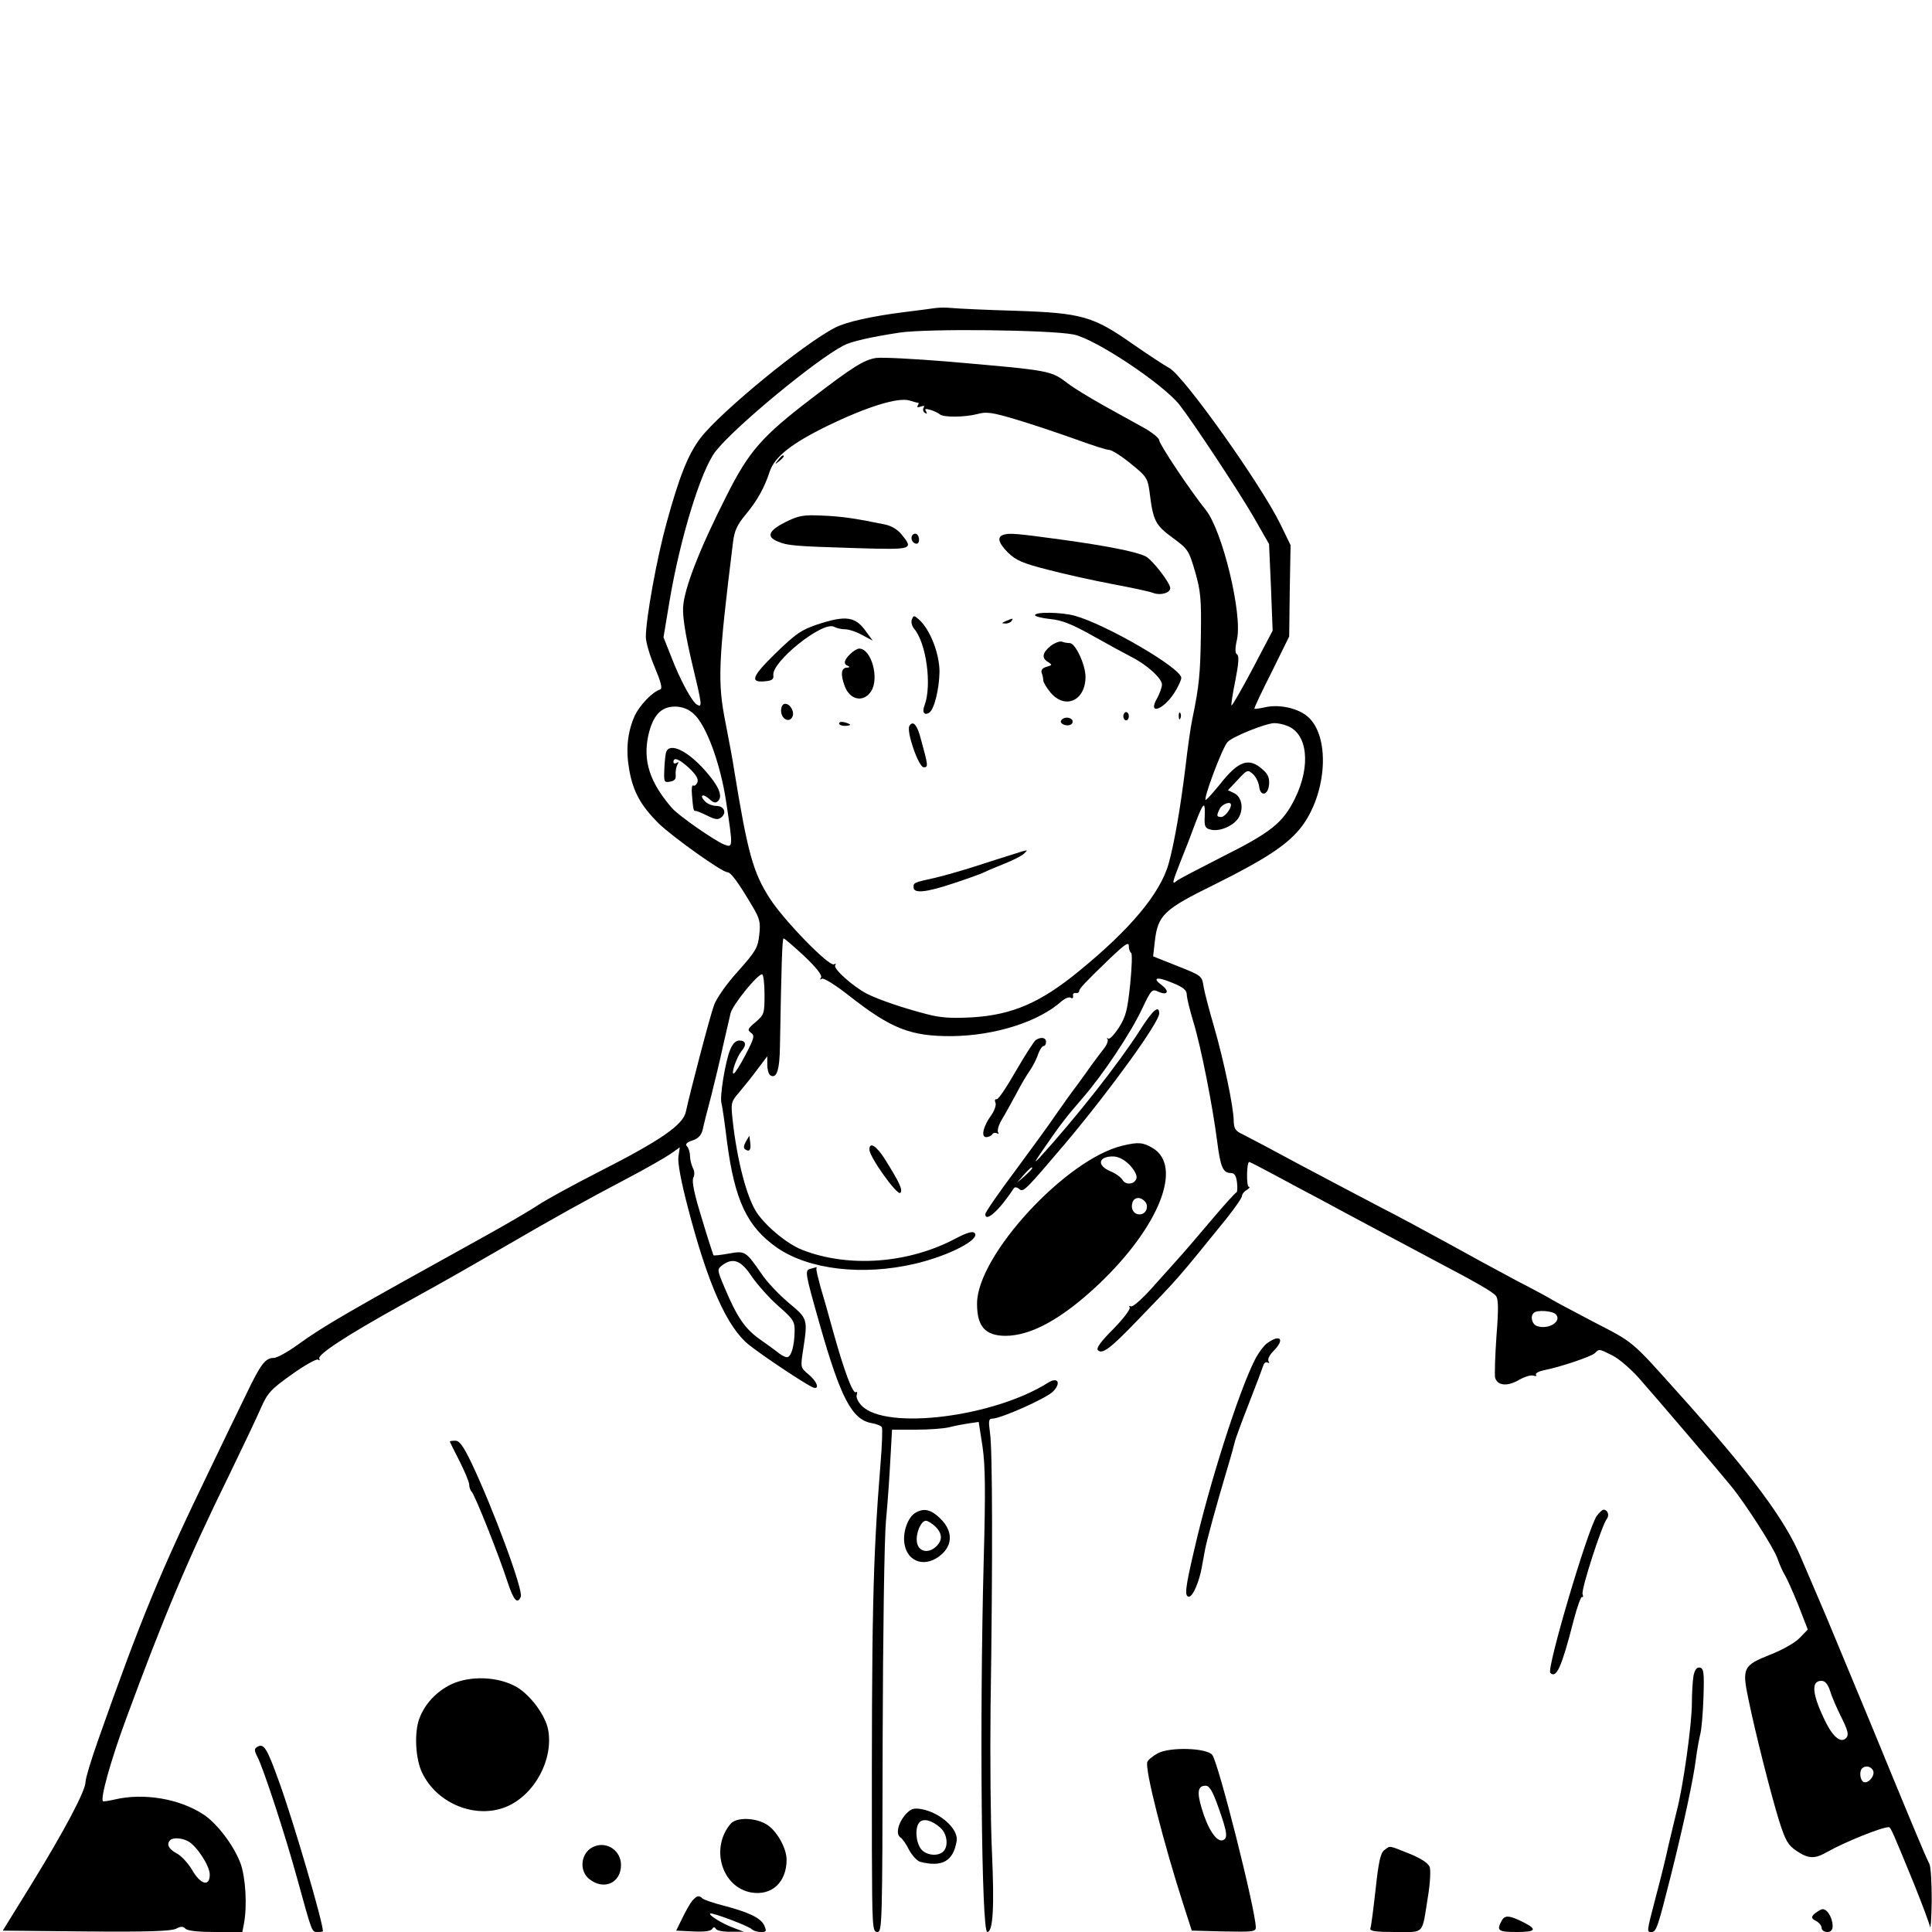 <?xml version="1.0" standalone="no"?>
<!DOCTYPE svg PUBLIC "-//W3C//DTD SVG 20010904//EN"
 "http://www.w3.org/TR/2001/REC-SVG-20010904/DTD/svg10.dtd">
<svg version="1.0" xmlns="http://www.w3.org/2000/svg"
 width="700pt" height="700pt" viewBox="0 0 700 700"
 preserveAspectRatio="xMidYMid meet">
<g transform="translate(0,700) scale(0.1,-0.1)"
fill="#000000" stroke="none">
<path d="M3390 5884 c-14 -2 -65 -9 -115 -15 -112 -14 -209 -35 -249 -56 -114
-58 -416 -306 -488 -400 -45 -59 -77 -140 -123 -308 -35 -126 -75 -347 -75
-413 0 -18 14 -67 32 -109 23 -55 29 -78 20 -81 -29 -9 -76 -59 -93 -97 -26
-59 -32 -123 -19 -195 14 -79 42 -129 106 -193 53 -51 230 -177 249 -177 13 0
40 -37 92 -125 26 -44 29 -57 24 -102 -5 -47 -13 -60 -77 -132 -42 -46 -78
-98 -87 -123 -15 -41 -87 -316 -102 -386 -10 -48 -92 -104 -312 -216 -98 -50
-198 -105 -223 -122 -25 -17 -112 -68 -195 -114 -497 -275 -582 -324 -676
-392 -37 -27 -76 -48 -87 -48 -31 0 -48 -23 -101 -134 -27 -55 -86 -177 -131
-271 -181 -374 -249 -539 -406 -984 -24 -68 -44 -134 -44 -147 0 -32 -75 -174
-198 -374 l-102 -165 303 -3 c221 -2 308 1 325 10 17 9 25 9 34 0 8 -8 48 -12
109 -12 l97 0 6 31 c12 64 6 168 -13 219 -25 65 -84 143 -134 176 -87 57 -216
79 -322 54 -22 -5 -41 -8 -42 -6 -10 10 28 147 83 296 137 372 225 582 374
885 48 99 100 208 115 243 25 56 36 68 112 122 46 33 89 57 95 54 6 -4 8 -3 5
3 -9 14 96 83 298 195 190 105 208 116 385 218 165 96 278 159 430 239 69 36
140 77 159 90 l34 24 -5 -34 c-3 -21 9 -87 33 -179 73 -282 143 -439 223 -503
53 -42 207 -144 232 -154 25 -9 15 21 -16 47 -30 25 -30 25 -20 90 17 112 17
112 -54 171 -35 30 -79 76 -97 104 -57 82 -59 84 -119 73 -29 -5 -53 -8 -55
-6 -1 2 -21 62 -42 133 -28 90 -37 135 -31 148 5 10 5 24 -2 36 -5 11 -10 30
-10 43 0 13 -5 29 -11 35 -7 7 -2 14 20 21 21 7 32 19 37 39 3 15 17 71 31
123 13 52 33 134 43 182 11 48 23 100 27 117 8 31 97 141 114 141 5 0 9 -33 9
-72 0 -70 -1 -74 -32 -101 -29 -24 -31 -29 -17 -39 14 -10 12 -19 -20 -80 -19
-37 -39 -68 -43 -68 -10 0 12 61 28 81 20 23 17 39 -7 39 -13 0 -24 -11 -33
-32 -18 -43 -39 -172 -32 -195 3 -10 12 -73 20 -139 28 -214 73 -309 182 -385
115 -79 309 -102 498 -58 124 29 240 89 217 112 -7 7 -28 1 -68 -20 -171 -91
-387 -107 -555 -42 -54 21 -128 81 -165 134 -37 54 -73 192 -89 341 -6 57 -5
63 23 95 16 19 46 56 66 83 l37 49 0 -31 c0 -17 5 -34 11 -38 23 -14 34 19 35
109 5 286 8 387 13 387 4 0 37 -29 75 -64 44 -42 65 -69 61 -77 -5 -8 -4 -10
3 -5 6 4 51 -24 99 -62 153 -120 223 -147 373 -146 156 2 314 52 397 127 12
10 26 16 33 12 6 -4 9 -1 8 7 -2 7 3 12 10 10 6 -1 12 2 12 7 0 9 18 28 113
120 54 51 67 60 67 43 0 -11 4 -22 8 -24 5 -1 3 -52 -3 -113 -10 -94 -15 -117
-41 -158 -17 -26 -34 -44 -39 -40 -4 5 -6 3 -2 -2 3 -6 -3 -22 -14 -35 -11
-14 -31 -41 -45 -60 -13 -19 -38 -53 -54 -75 -17 -22 -49 -67 -72 -100 -22
-33 -90 -126 -149 -206 -60 -80 -109 -151 -109 -158 0 -32 52 15 102 92 4 7
11 7 21 -1 15 -13 22 -5 170 169 162 193 337 435 337 467 0 33 -24 12 -70 -61
-76 -119 -231 -316 -363 -461 -22 -23 -19 -17 9 24 68 99 88 124 146 191 74
85 175 236 217 326 32 67 35 71 58 60 33 -15 42 1 13 23 -38 28 -19 33 38 9
40 -16 52 -27 52 -43 0 -11 11 -56 24 -99 27 -88 69 -300 86 -432 12 -94 21
-115 50 -115 13 0 19 -10 22 -35 2 -19 1 -35 -2 -35 -3 0 -45 -46 -92 -102
-48 -57 -104 -122 -125 -145 -21 -23 -64 -71 -96 -107 -33 -36 -64 -63 -70
-59 -5 3 -7 1 -4 -4 4 -6 -23 -41 -59 -78 -47 -47 -63 -70 -56 -77 16 -16 46
7 144 109 153 158 140 144 321 367 31 39 57 76 57 83 0 6 8 17 18 22 9 6 12
11 7 11 -10 0 -8 90 1 90 3 0 44 -21 92 -47 48 -26 121 -65 163 -87 42 -23
134 -72 205 -110 71 -38 167 -89 214 -114 148 -78 208 -112 220 -127 9 -11 10
-46 2 -146 -5 -72 -7 -139 -5 -150 8 -30 45 -33 86 -9 21 12 44 19 53 16 8 -3
13 -2 9 3 -3 5 9 12 27 16 62 12 173 50 186 62 17 16 14 17 64 -8 24 -12 67
-49 97 -83 60 -68 284 -330 332 -389 52 -63 158 -228 170 -266 7 -20 18 -45
25 -56 7 -11 29 -60 49 -109 l35 -90 -29 -30 c-17 -18 -63 -44 -107 -61 -98
-39 -103 -48 -79 -162 25 -122 80 -339 111 -440 23 -72 32 -88 63 -109 43 -29
66 -30 111 -4 64 36 197 90 224 90 6 0 15 -20 91 -206 29 -72 55 -142 58 -155
2 -13 5 29 6 94 0 64 -3 125 -9 135 -11 19 -81 188 -212 507 -50 121 -122 294
-160 385 -39 91 -80 188 -92 215 -58 139 -180 303 -447 600 -171 191 -159 180
-306 256 -76 40 -142 75 -148 79 -5 4 -64 36 -130 70 -66 35 -178 96 -250 136
-71 39 -182 99 -245 131 -63 33 -194 102 -290 153 -96 52 -189 101 -207 110
-27 12 -32 21 -33 48 0 49 -36 220 -71 341 -17 58 -34 123 -38 145 -6 41 -7
41 -95 76 l-88 35 6 53 c11 97 32 117 220 209 176 88 254 138 305 199 102 125
114 348 21 414 -37 26 -97 38 -144 28 -21 -5 -40 -7 -41 -6 -2 2 26 61 62 132
l64 130 2 165 3 166 -37 76 c-69 142 -351 539 -403 566 -17 9 -76 48 -131 86
-144 101 -184 113 -425 121 -107 3 -211 8 -230 10 -19 2 -46 2 -60 0z m500
-96 c79 -16 322 -178 383 -254 48 -61 213 -311 266 -402 l59 -103 7 -157 6
-157 -72 -137 c-40 -76 -75 -136 -77 -134 -2 2 4 43 14 91 12 61 14 89 6 94
-7 4 -8 20 0 55 20 92 -53 393 -113 468 -57 71 -169 239 -169 253 0 7 -24 27
-52 43 -29 16 -96 53 -148 82 -52 29 -111 65 -130 80 -64 48 -57 47 -436 80
-122 10 -239 16 -260 13 -44 -7 -84 -32 -234 -147 -179 -137 -226 -190 -307
-351 -99 -195 -154 -337 -158 -405 -2 -36 9 -103 31 -197 39 -162 39 -167 19
-156 -18 11 -61 89 -94 176 l-27 68 22 132 c38 226 114 475 167 542 69 88 360
329 463 383 28 15 99 31 204 47 102 15 545 10 630 -7z m-562 -248 c2 0 0 -4
-3 -10 -4 -6 1 -7 11 -3 11 4 15 3 10 -5 -3 -6 -1 -14 5 -18 8 -5 9 -3 4 6 -6
9 -2 10 16 5 13 -4 28 -11 34 -16 12 -12 91 -11 137 1 31 9 53 6 140 -20 57
-17 152 -49 211 -70 60 -22 116 -40 125 -40 10 0 45 -22 79 -50 57 -46 61 -52
68 -102 13 -106 21 -120 83 -166 56 -41 59 -45 82 -123 20 -70 23 -99 21 -229
-2 -140 -6 -185 -31 -305 -6 -27 -17 -106 -25 -175 -18 -147 -40 -274 -61
-350 -31 -108 -139 -237 -324 -388 -140 -115 -242 -159 -387 -168 -74 -4 -114
-2 -163 11 -82 21 -175 52 -220 75 -50 26 -121 90 -114 102 4 7 2 8 -4 4 -17
-10 -181 158 -233 239 -60 93 -80 164 -129 465 -5 36 -20 112 -31 170 -30 149
-27 220 27 657 5 40 15 62 46 99 43 52 68 98 87 156 18 53 78 101 211 166 141
68 252 103 295 91 16 -5 31 -9 33 -9z m-815 -1126 c45 -39 97 -179 118 -319
25 -166 25 -167 -7 -155 -35 14 -166 105 -190 133 -80 93 -105 170 -85 263 17
73 46 104 98 104 26 -1 47 -9 66 -26z m2151 -44 c74 -28 86 -145 28 -263 -44
-89 -87 -123 -267 -213 -82 -42 -156 -80 -162 -86 -18 -15 -16 -6 16 75 16 39
39 99 51 132 30 79 37 85 35 30 -2 -40 1 -46 22 -51 31 -8 81 13 100 42 20 32
13 76 -15 90 l-23 11 36 38 c34 37 36 37 55 20 10 -9 20 -29 22 -44 4 -38 32
-34 36 6 2 22 -3 37 -20 52 -52 49 -90 36 -159 -52 -23 -28 -45 -53 -50 -55
-13 -5 60 191 79 210 20 20 137 67 169 68 12 0 33 -4 47 -10z m-204 -286 c0
-16 -23 -44 -35 -44 -18 0 -18 5 -5 31 10 17 40 27 40 13z m-720 -1317 c0 -2
-12 -14 -27 -28 l-28 -24 24 28 c23 25 31 32 31 24z m-1017 -391 c20 -29 63
-78 96 -107 56 -49 61 -57 60 -94 -1 -50 -11 -87 -25 -92 -6 -2 -20 5 -32 14
-12 10 -44 33 -71 52 -53 38 -81 80 -125 184 -28 66 -28 68 -10 82 39 30 69
19 107 -39z m2915 -139 c21 -25 -27 -55 -68 -42 -19 6 -27 35 -13 48 11 12 70
8 81 -6z m993 -1364 c6 -21 25 -64 41 -96 23 -46 27 -62 18 -73 -18 -21 -46
-1 -74 54 -50 101 -56 152 -17 152 14 0 23 -11 32 -37z m156 -289 c7 -19 -20
-49 -36 -40 -12 8 -15 39 -4 49 12 12 33 7 40 -9z m-6106 -255 c31 -16 79 -89
79 -121 0 -45 -33 -37 -64 17 -15 25 -40 52 -56 60 -29 15 -38 34 -23 48 10
10 42 8 64 -4z"/>
<path d="M2819 5333 c-13 -16 -12 -17 4 -4 16 13 21 21 13 21 -2 0 -10 -8 -17
-17z"/>
<path d="M2845 5108 c-61 -31 -69 -53 -27 -70 35 -15 59 -17 285 -24 205 -6
208 -5 164 49 -14 18 -37 32 -62 37 -112 23 -157 29 -227 32 -69 3 -84 0 -133
-24z"/>
<path d="M3305 5060 c-7 -12 2 -30 16 -30 12 0 12 27 0 35 -5 3 -12 1 -16 -5z"/>
<path d="M3638 5063 c-27 -7 -22 -29 15 -66 28 -27 52 -38 143 -61 60 -16 165
-39 233 -52 69 -13 137 -27 151 -33 26 -9 60 1 60 18 0 19 -65 103 -89 115
-32 17 -146 39 -306 61 -161 22 -187 24 -207 18z"/>
<path d="M3750 4771 c0 -4 25 -11 56 -14 42 -4 79 -19 152 -60 53 -30 116 -64
139 -76 57 -28 113 -79 113 -101 0 -10 -8 -32 -17 -49 -37 -63 21 -45 62 19
14 22 25 46 25 54 0 35 -273 194 -386 225 -47 13 -144 15 -144 2z"/>
<path d="M3304 4756 c-4 -9 0 -24 8 -34 44 -51 65 -205 38 -277 -10 -25 -2
-39 17 -27 18 12 36 85 37 148 0 66 -34 153 -74 189 -18 16 -20 16 -26 1z"/>
<path d="M2960 4737 c-56 -19 -77 -33 -150 -104 -88 -86 -95 -108 -34 -101 21
2 28 8 26 21 -8 48 179 198 220 176 9 -5 27 -9 40 -9 13 0 41 -9 62 -21 l38
-20 -22 30 c-40 58 -74 63 -180 28z"/>
<path d="M3645 4750 c-16 -7 -17 -9 -3 -9 9 -1 20 4 23 9 7 11 7 11 -20 0z"/>
<path d="M3807 4660 c-31 -25 -34 -45 -9 -59 15 -10 15 -11 -6 -17 -15 -4 -21
-12 -18 -21 3 -8 6 -21 6 -28 0 -7 12 -27 26 -44 53 -63 127 -30 127 57 0 44
-37 122 -57 122 -8 0 -21 2 -28 5 -8 3 -26 -4 -41 -15z"/>
<path d="M3080 4630 c-23 -23 -25 -36 -7 -43 7 -3 5 -6 -5 -6 -21 -1 -23 -26
-7 -68 19 -50 68 -59 95 -18 31 47 1 155 -43 155 -7 0 -22 -9 -33 -20z"/>
<path d="M2830 4425 c0 -29 28 -45 40 -24 11 17 -6 49 -25 49 -9 0 -15 -10
-15 -25z"/>
<path d="M4070 4405 c0 -8 5 -15 10 -15 6 0 10 7 10 15 0 8 -4 15 -10 15 -5 0
-10 -7 -10 -15z"/>
<path d="M4271 4404 c0 -11 3 -14 6 -6 3 7 2 16 -1 19 -3 4 -6 -2 -5 -13z"/>
<path d="M3845 4390 c-8 -12 20 -24 35 -15 6 3 8 11 5 16 -8 12 -32 12 -40 -1z"/>
<path d="M3040 4379 c0 -5 9 -9 20 -9 11 0 20 2 20 4 0 2 -9 6 -20 9 -11 3
-20 1 -20 -4z"/>
<path d="M3295 4370 c-12 -19 33 -150 52 -150 17 0 16 6 -11 104 -13 50 -28
67 -41 46z"/>
<path d="M3665 3903 c-27 -8 -88 -28 -135 -43 -47 -15 -110 -33 -140 -40 -81
-18 -80 -18 -80 -35 0 -23 45 -19 146 15 49 16 98 34 109 39 11 6 45 20 75 32
30 12 62 28 70 36 17 16 18 16 -45 -4z"/>
<path d="M2414 4276 c-3 -7 -6 -36 -7 -63 -2 -46 -1 -49 21 -45 17 3 22 10 20
26 -1 11 2 27 6 35 6 10 5 12 -2 7 -7 -4 -12 -2 -12 3 0 19 20 12 57 -22 25
-24 34 -39 30 -51 -4 -10 -11 -15 -15 -12 -5 3 -7 -12 -5 -32 4 -53 6 -61 12
-60 3 1 23 -7 43 -17 30 -15 40 -16 52 -6 20 17 9 41 -19 41 -13 0 -31 7 -40
16 -23 23 -9 31 15 9 15 -14 23 -16 32 -7 18 18 1 56 -48 111 -64 72 -127 101
-140 67z"/>
<path d="M3753 3232 c-6 -4 -39 -55 -72 -112 -33 -58 -64 -104 -70 -103 -6 2
-8 -4 -4 -13 3 -8 -4 -28 -15 -44 -29 -39 -39 -80 -19 -80 9 0 19 5 22 10 4 6
11 7 17 4 6 -4 8 -2 4 4 -3 6 2 26 13 44 11 18 34 60 52 93 17 33 40 72 51 87
10 15 24 41 29 58 6 16 15 30 20 30 5 0 9 7 9 15 0 16 -18 19 -37 7z"/>
<path d="M2702 2863 c-8 -15 -9 -24 -1 -28 15 -10 21 0 17 27 l-3 23 -13 -22z"/>
<path d="M4067 2849 c-204 -48 -527 -398 -527 -572 0 -83 29 -116 102 -117 95
0 208 63 341 189 218 208 303 425 194 491 -35 21 -52 23 -110 9z m25 -69 c16
-16 28 -38 26 -47 -4 -24 -39 -29 -51 -8 -5 9 -24 23 -43 31 -51 21 -45 54 8
54 19 0 40 -10 60 -30z m57 -134 c15 -18 3 -46 -20 -46 -22 0 -34 22 -25 45 7
19 30 19 45 1z"/>
<path d="M3150 2835 c0 -27 101 -168 112 -157 10 10 -3 38 -57 124 -30 47 -55
62 -55 33z"/>
<path d="M2937 2403 c-22 -6 -21 -11 34 -205 75 -263 116 -341 186 -354 18 -3
36 -10 38 -15 3 -4 1 -66 -5 -136 -28 -347 -32 -549 -31 -1395 1 -283 2 -298
20 -298 17 0 18 25 19 688 1 383 6 738 12 802 6 63 13 163 16 223 l6 107 86 0
c48 0 103 4 122 9 19 5 51 11 71 14 l35 5 14 -90 c10 -71 11 -160 4 -417 -15
-577 -8 -1341 13 -1341 21 0 26 90 17 290 -5 107 -7 344 -5 525 8 527 7 936
-2 993 -6 43 -5 52 8 52 31 0 195 73 220 98 31 31 18 55 -18 32 -196 -124
-585 -173 -674 -84 -14 14 -22 31 -19 40 3 8 2 13 -3 10 -11 -7 -42 75 -81
215 -17 63 -39 139 -48 169 -8 30 -15 58 -14 63 1 4 1 6 0 6 -2 -1 -11 -3 -21
-6z"/>
<path d="M4592 2134 c-12 -8 -33 -36 -46 -62 -58 -115 -164 -446 -219 -687
-33 -140 -36 -170 -19 -170 14 0 38 56 47 110 3 17 8 44 11 60 6 33 41 161 81
295 14 46 26 91 28 100 2 8 24 69 50 135 26 66 49 128 52 137 3 10 10 15 16
11 6 -3 7 -1 3 5 -4 7 4 23 18 37 42 42 26 63 -22 29z"/>
<path d="M1630 1777 c0 -2 16 -34 35 -71 19 -38 35 -76 35 -85 0 -9 4 -21 9
-26 12 -12 99 -231 130 -327 22 -67 36 -82 48 -53 9 24 -99 316 -178 483 -30
62 -44 82 -59 82 -11 0 -20 -1 -20 -3z"/>
<path d="M3317 1519 c-28 -16 -47 -71 -40 -113 11 -67 77 -87 132 -40 44 37
43 88 -2 132 -34 33 -59 39 -90 21z m71 -49 c27 -26 28 -51 3 -74 -29 -27 -65
-17 -69 18 -4 32 15 76 33 76 6 0 21 -9 33 -20z"/>
<path d="M5785 1507 c-34 -52 -182 -554 -168 -568 22 -22 41 20 84 188 13 50
27 89 31 87 4 -3 5 2 2 10 -6 16 70 251 88 273 10 13 3 33 -12 33 -5 0 -16
-11 -25 -23z"/>
<path d="M6136 929 c-3 -17 -6 -62 -6 -100 0 -77 -32 -305 -55 -391 -8 -32
-21 -88 -30 -125 -8 -38 -28 -120 -45 -183 -35 -134 -34 -130 -16 -130 17 0
23 18 70 205 46 183 83 356 91 425 4 30 11 69 15 85 5 17 10 77 12 135 3 90 1
105 -13 108 -11 2 -18 -7 -23 -29z"/>
<path d="M1634 897 c-53 -26 -94 -70 -114 -122 -20 -51 -15 -149 10 -199 54
-112 195 -168 305 -122 102 43 171 171 151 279 -10 52 -63 124 -113 154 -67
39 -169 43 -239 10z"/>
<path d="M931 670 c-10 -6 -10 -13 2 -36 22 -43 100 -281 142 -434 57 -206 54
-200 76 -200 10 0 19 1 19 3 0 33 -106 395 -158 539 -45 125 -56 144 -81 128z"/>
<path d="M4196 648 c-19 -10 -36 -24 -39 -32 -10 -24 59 -295 132 -521 l29
-90 116 -3 c106 -2 116 -1 116 15 -1 64 -136 599 -158 625 -21 25 -152 29
-196 6z m218 -195 c34 -95 36 -116 14 -121 -22 -4 -53 44 -74 116 -18 59 -14
82 14 82 14 0 25 -18 46 -77z"/>
<path d="M3283 428 c-28 -30 -39 -73 -21 -85 7 -4 22 -25 32 -46 11 -20 29
-40 41 -43 79 -20 119 3 131 75 8 43 -58 103 -126 116 -29 5 -39 2 -57 -17z
m125 -51 c24 -22 29 -66 10 -85 -20 -20 -65 -14 -82 10 -19 27 -21 79 -4 96
15 15 46 6 76 -21z"/>
<path d="M2648 393 c-76 -88 -33 -232 75 -250 74 -12 127 38 127 119 0 42 -36
106 -73 128 -41 25 -108 26 -129 3z"/>
<path d="M2153 310 c-48 -19 -58 -87 -17 -119 53 -41 114 -13 114 52 0 51 -50
86 -97 67z"/>
<path d="M5016 297 c-14 -10 -21 -41 -32 -143 -8 -71 -16 -135 -19 -141 -3
-10 19 -13 90 -13 109 0 96 -13 119 130 8 48 10 94 6 106 -6 14 -32 31 -74 48
-78 31 -68 29 -90 13z"/>
<path d="M2508 113 c-8 -10 -24 -38 -36 -63 l-22 -45 62 -3 c39 -2 64 1 68 9
6 8 9 8 14 0 4 -6 28 -11 54 -10 l47 0 -37 14 c-41 15 -91 46 -85 52 6 5 139
-45 151 -57 6 -6 20 -10 33 -10 20 0 21 2 12 24 -13 27 -54 47 -149 72 -36 9
-69 21 -74 25 -14 13 -21 11 -38 -8z"/>
<path d="M6600 82 c-8 -3 -20 -11 -28 -18 -10 -11 -9 -15 8 -24 11 -6 20 -17
20 -25 0 -8 9 -15 20 -15 14 0 20 7 20 23 -1 32 -23 65 -40 59z"/>
<path d="M5441 41 c-20 -36 -13 -41 55 -41 68 0 75 9 26 34 -53 27 -70 28 -81
7z"/>
</g>
</svg>
